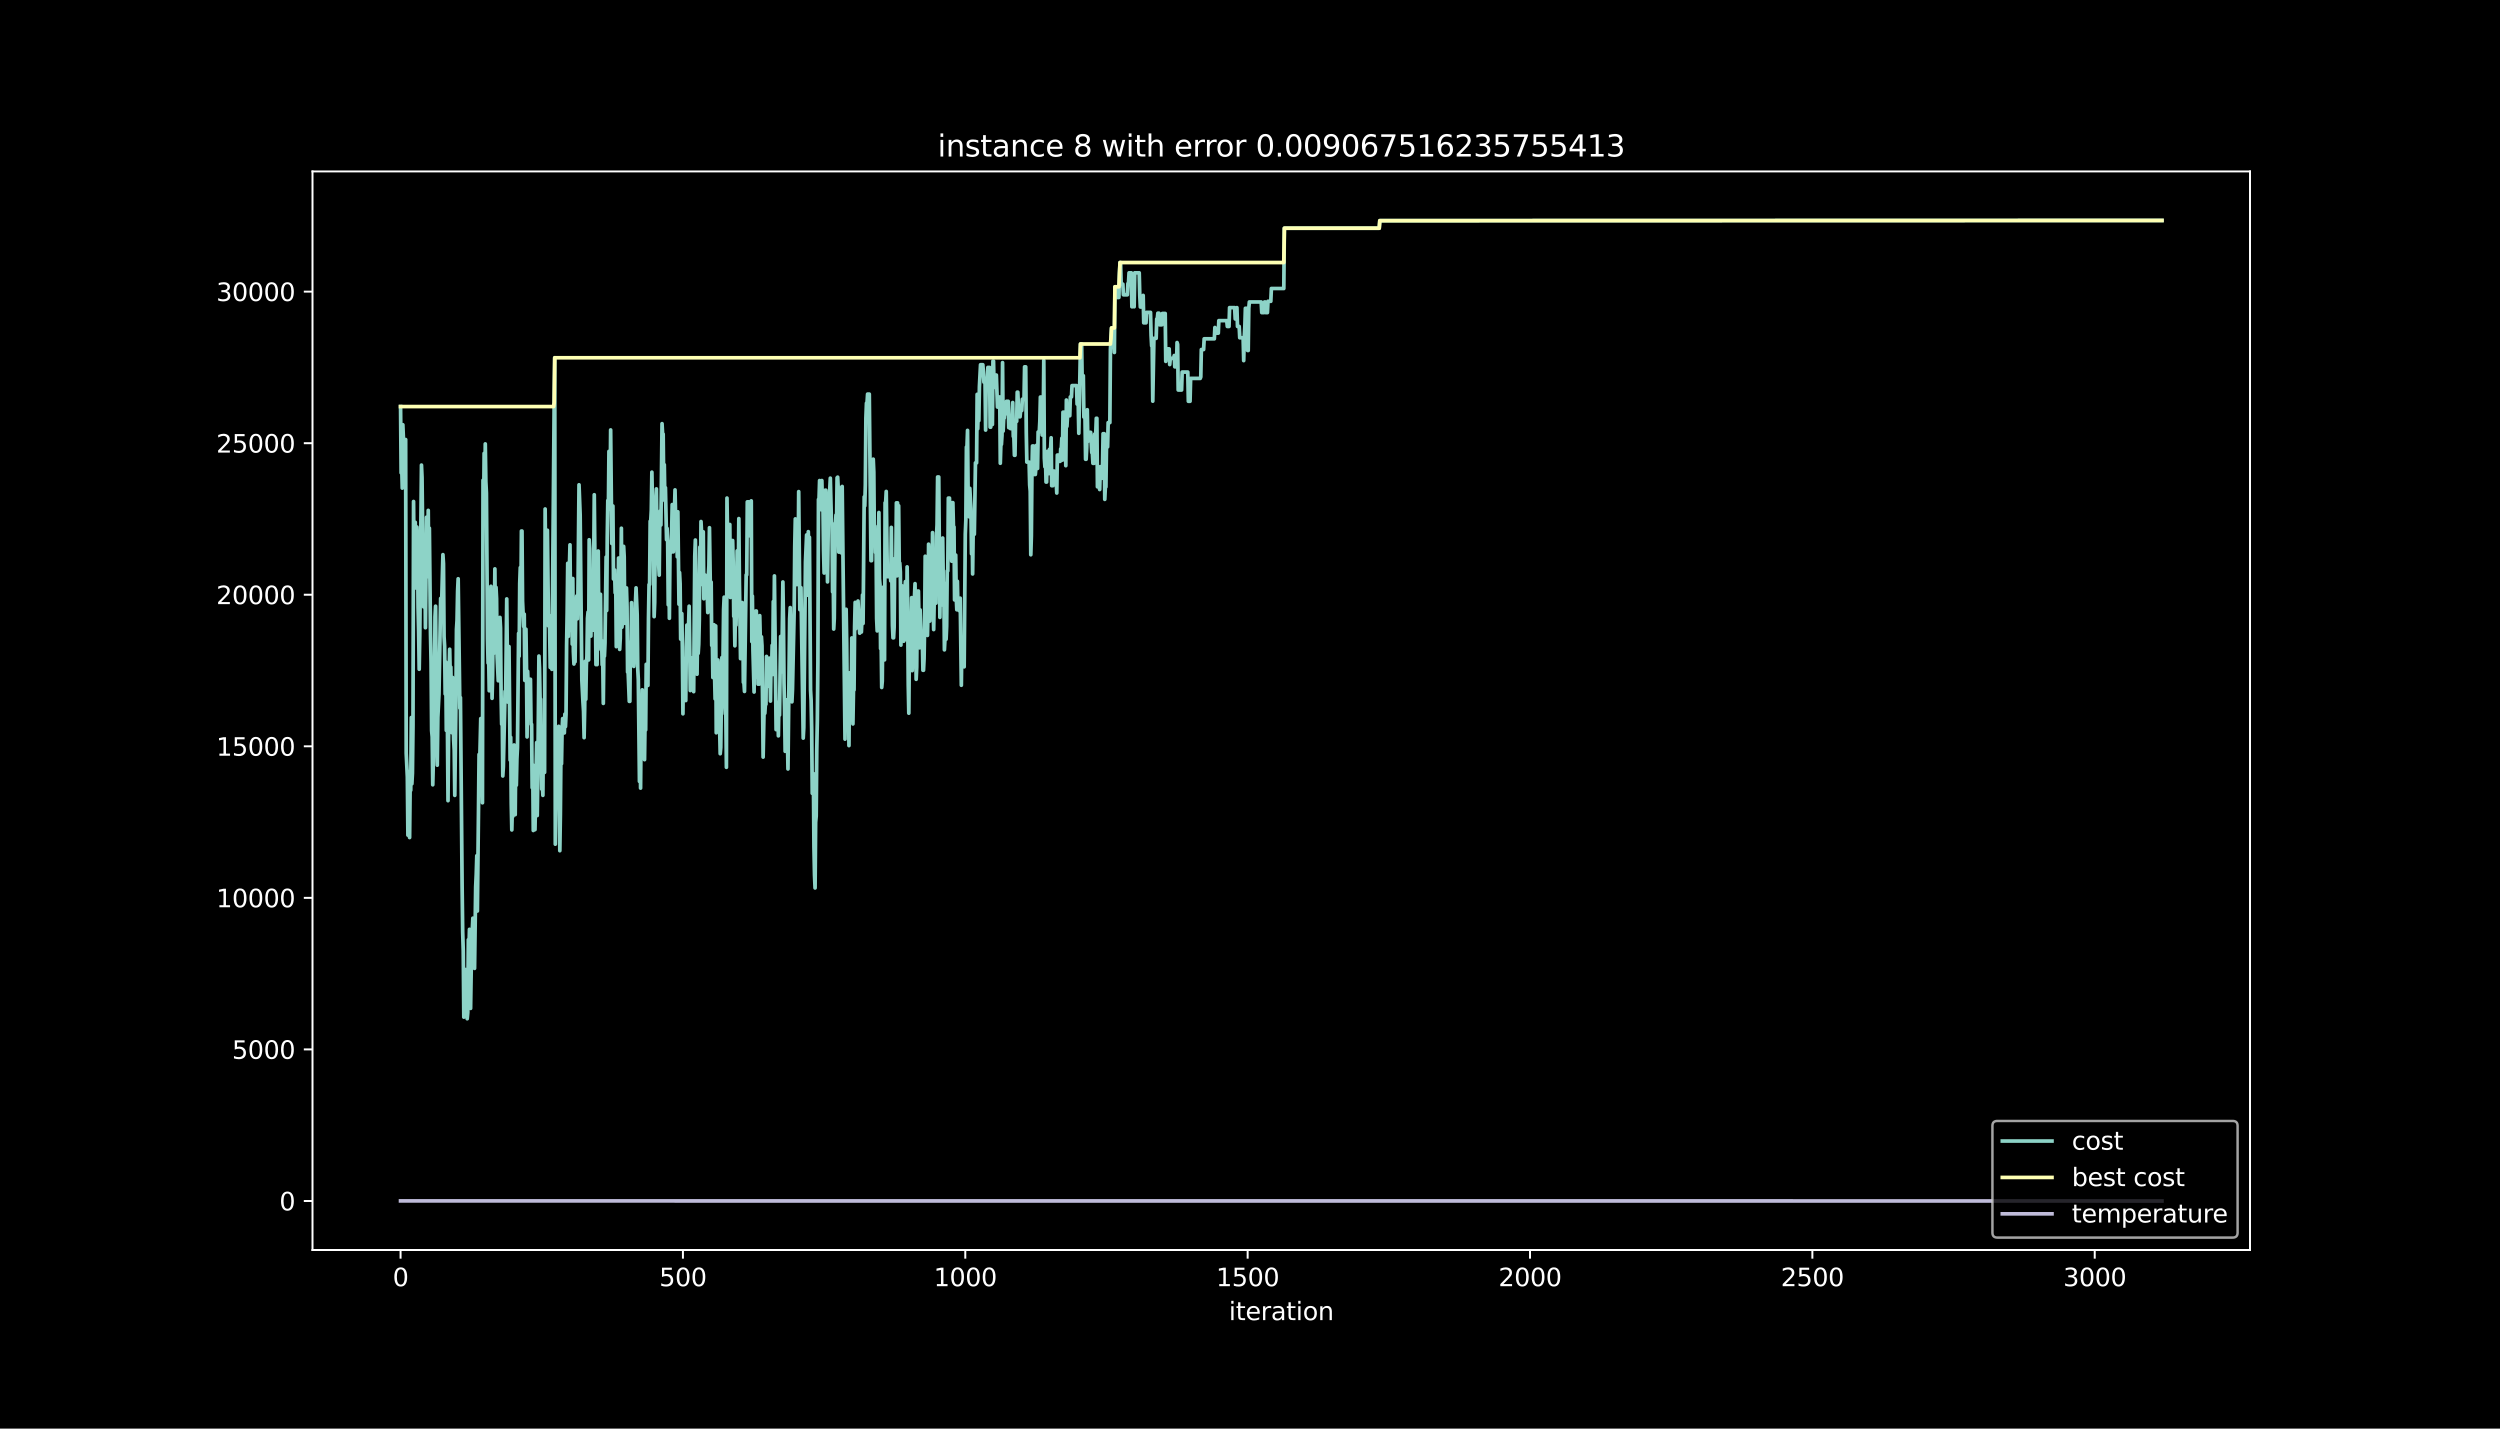 <?xml version="1.0" encoding="utf-8" standalone="no"?>
<!DOCTYPE svg PUBLIC "-//W3C//DTD SVG 1.1//EN"
  "http://www.w3.org/Graphics/SVG/1.1/DTD/svg11.dtd">
<svg height="576pt" version="1.1" viewBox="0 0 1008 576" width="1008pt" xmlns="http://www.w3.org/2000/svg" xmlns:xlink="http://www.w3.org/1999/xlink">
 <defs>
  <style type="text/css">*{stroke-linecap:butt;stroke-linejoin:round;}</style>
 </defs>
 <g id="figure_1">
  <g id="patch_1">
   <path d="M 0 576 
L 1008 576 
L 1008 0 
L 0 0 
z
"/>
  </g>
  <g id="axes_1">
   <g id="patch_2">
    <path d="M 126 504 
L 907.2 504 
L 907.2 69.12 
L 126 69.12 
z
"/>
   </g>
   <g id="matplotlib.axis_1">
    <g id="xtick_1">
     <g id="line2d_1">
      <defs>
       <path d="M 0 0 
L 0 3.5 
" id="m81c6c1332c" style="stroke:#ffffff;stroke-width:0.8;"/>
      </defs>
      <g>
       <use style="fill:#ffffff;stroke:#ffffff;stroke-width:0.8;" x="161.509" xlink:href="#m81c6c1332c" y="504"/>
      </g>
     </g>
     <g id="text_1">
      <!-- 0 -->
      <g style="fill:#ffffff;" transform="translate(158.328 518.598)scale(0.1 -0.1)">
       <defs>
        <path d="M 2034 4250 
Q 1547 4250 1301 3770 
Q 1056 3291 1056 2328 
Q 1056 1369 1301 889 
Q 1547 409 2034 409 
Q 2525 409 2770 889 
Q 3016 1369 3016 2328 
Q 3016 3291 2770 3770 
Q 2525 4250 2034 4250 
z
M 2034 4750 
Q 2819 4750 3233 4129 
Q 3647 3509 3647 2328 
Q 3647 1150 3233 529 
Q 2819 -91 2034 -91 
Q 1250 -91 836 529 
Q 422 1150 422 2328 
Q 422 3509 836 4129 
Q 1250 4750 2034 4750 
z
" id="DejaVuSans-30" transform="scale(0.016)"/>
       </defs>
       <use xlink:href="#DejaVuSans-30"/>
      </g>
     </g>
    </g>
    <g id="xtick_2">
     <g id="line2d_2">
      <g>
       <use style="fill:#ffffff;stroke:#ffffff;stroke-width:0.8;" x="275.357" xlink:href="#m81c6c1332c" y="504"/>
      </g>
     </g>
     <g id="text_2">
      <!-- 500 -->
      <g style="fill:#ffffff;" transform="translate(265.813 518.598)scale(0.1 -0.1)">
       <defs>
        <path d="M 691 4666 
L 3169 4666 
L 3169 4134 
L 1269 4134 
L 1269 2991 
Q 1406 3038 1543 3061 
Q 1681 3084 1819 3084 
Q 2600 3084 3056 2656 
Q 3513 2228 3513 1497 
Q 3513 744 3044 326 
Q 2575 -91 1722 -91 
Q 1428 -91 1123 -41 
Q 819 9 494 109 
L 494 744 
Q 775 591 1075 516 
Q 1375 441 1709 441 
Q 2250 441 2565 725 
Q 2881 1009 2881 1497 
Q 2881 1984 2565 2268 
Q 2250 2553 1709 2553 
Q 1456 2553 1204 2497 
Q 953 2441 691 2322 
L 691 4666 
z
" id="DejaVuSans-35" transform="scale(0.016)"/>
       </defs>
       <use xlink:href="#DejaVuSans-35"/>
       <use x="63.623" xlink:href="#DejaVuSans-30"/>
       <use x="127.246" xlink:href="#DejaVuSans-30"/>
      </g>
     </g>
    </g>
    <g id="xtick_3">
     <g id="line2d_3">
      <g>
       <use style="fill:#ffffff;stroke:#ffffff;stroke-width:0.8;" x="389.204" xlink:href="#m81c6c1332c" y="504"/>
      </g>
     </g>
     <g id="text_3">
      <!-- 1000 -->
      <g style="fill:#ffffff;" transform="translate(376.479 518.598)scale(0.1 -0.1)">
       <defs>
        <path d="M 794 531 
L 1825 531 
L 1825 4091 
L 703 3866 
L 703 4441 
L 1819 4666 
L 2450 4666 
L 2450 531 
L 3481 531 
L 3481 0 
L 794 0 
L 794 531 
z
" id="DejaVuSans-31" transform="scale(0.016)"/>
       </defs>
       <use xlink:href="#DejaVuSans-31"/>
       <use x="63.623" xlink:href="#DejaVuSans-30"/>
       <use x="127.246" xlink:href="#DejaVuSans-30"/>
       <use x="190.869" xlink:href="#DejaVuSans-30"/>
      </g>
     </g>
    </g>
    <g id="xtick_4">
     <g id="line2d_4">
      <g>
       <use style="fill:#ffffff;stroke:#ffffff;stroke-width:0.8;" x="503.052" xlink:href="#m81c6c1332c" y="504"/>
      </g>
     </g>
     <g id="text_4">
      <!-- 1500 -->
      <g style="fill:#ffffff;" transform="translate(490.327 518.598)scale(0.1 -0.1)">
       <use xlink:href="#DejaVuSans-31"/>
       <use x="63.623" xlink:href="#DejaVuSans-35"/>
       <use x="127.246" xlink:href="#DejaVuSans-30"/>
       <use x="190.869" xlink:href="#DejaVuSans-30"/>
      </g>
     </g>
    </g>
    <g id="xtick_5">
     <g id="line2d_5">
      <g>
       <use style="fill:#ffffff;stroke:#ffffff;stroke-width:0.8;" x="616.9" xlink:href="#m81c6c1332c" y="504"/>
      </g>
     </g>
     <g id="text_5">
      <!-- 2000 -->
      <g style="fill:#ffffff;" transform="translate(604.175 518.598)scale(0.1 -0.1)">
       <defs>
        <path d="M 1228 531 
L 3431 531 
L 3431 0 
L 469 0 
L 469 531 
Q 828 903 1448 1529 
Q 2069 2156 2228 2338 
Q 2531 2678 2651 2914 
Q 2772 3150 2772 3378 
Q 2772 3750 2511 3984 
Q 2250 4219 1831 4219 
Q 1534 4219 1204 4116 
Q 875 4013 500 3803 
L 500 4441 
Q 881 4594 1212 4672 
Q 1544 4750 1819 4750 
Q 2544 4750 2975 4387 
Q 3406 4025 3406 3419 
Q 3406 3131 3298 2873 
Q 3191 2616 2906 2266 
Q 2828 2175 2409 1742 
Q 1991 1309 1228 531 
z
" id="DejaVuSans-32" transform="scale(0.016)"/>
       </defs>
       <use xlink:href="#DejaVuSans-32"/>
       <use x="63.623" xlink:href="#DejaVuSans-30"/>
       <use x="127.246" xlink:href="#DejaVuSans-30"/>
       <use x="190.869" xlink:href="#DejaVuSans-30"/>
      </g>
     </g>
    </g>
    <g id="xtick_6">
     <g id="line2d_6">
      <g>
       <use style="fill:#ffffff;stroke:#ffffff;stroke-width:0.8;" x="730.747" xlink:href="#m81c6c1332c" y="504"/>
      </g>
     </g>
     <g id="text_6">
      <!-- 2500 -->
      <g style="fill:#ffffff;" transform="translate(718.022 518.598)scale(0.1 -0.1)">
       <use xlink:href="#DejaVuSans-32"/>
       <use x="63.623" xlink:href="#DejaVuSans-35"/>
       <use x="127.246" xlink:href="#DejaVuSans-30"/>
       <use x="190.869" xlink:href="#DejaVuSans-30"/>
      </g>
     </g>
    </g>
    <g id="xtick_7">
     <g id="line2d_7">
      <g>
       <use style="fill:#ffffff;stroke:#ffffff;stroke-width:0.8;" x="844.595" xlink:href="#m81c6c1332c" y="504"/>
      </g>
     </g>
     <g id="text_7">
      <!-- 3000 -->
      <g style="fill:#ffffff;" transform="translate(831.87 518.598)scale(0.1 -0.1)">
       <defs>
        <path d="M 2597 2516 
Q 3050 2419 3304 2112 
Q 3559 1806 3559 1356 
Q 3559 666 3084 287 
Q 2609 -91 1734 -91 
Q 1441 -91 1130 -33 
Q 819 25 488 141 
L 488 750 
Q 750 597 1062 519 
Q 1375 441 1716 441 
Q 2309 441 2620 675 
Q 2931 909 2931 1356 
Q 2931 1769 2642 2001 
Q 2353 2234 1838 2234 
L 1294 2234 
L 1294 2753 
L 1863 2753 
Q 2328 2753 2575 2939 
Q 2822 3125 2822 3475 
Q 2822 3834 2567 4026 
Q 2313 4219 1838 4219 
Q 1578 4219 1281 4162 
Q 984 4106 628 3988 
L 628 4550 
Q 988 4650 1302 4700 
Q 1616 4750 1894 4750 
Q 2613 4750 3031 4423 
Q 3450 4097 3450 3541 
Q 3450 3153 3228 2886 
Q 3006 2619 2597 2516 
z
" id="DejaVuSans-33" transform="scale(0.016)"/>
       </defs>
       <use xlink:href="#DejaVuSans-33"/>
       <use x="63.623" xlink:href="#DejaVuSans-30"/>
       <use x="127.246" xlink:href="#DejaVuSans-30"/>
       <use x="190.869" xlink:href="#DejaVuSans-30"/>
      </g>
     </g>
    </g>
    <g id="text_8">
     <!-- iteration -->
     <g style="fill:#ffffff;" transform="translate(495.477 532.277)scale(0.1 -0.1)">
      <defs>
       <path d="M 603 3500 
L 1178 3500 
L 1178 0 
L 603 0 
L 603 3500 
z
M 603 4863 
L 1178 4863 
L 1178 4134 
L 603 4134 
L 603 4863 
z
" id="DejaVuSans-69" transform="scale(0.016)"/>
       <path d="M 1172 4494 
L 1172 3500 
L 2356 3500 
L 2356 3053 
L 1172 3053 
L 1172 1153 
Q 1172 725 1289 603 
Q 1406 481 1766 481 
L 2356 481 
L 2356 0 
L 1766 0 
Q 1100 0 847 248 
Q 594 497 594 1153 
L 594 3053 
L 172 3053 
L 172 3500 
L 594 3500 
L 594 4494 
L 1172 4494 
z
" id="DejaVuSans-74" transform="scale(0.016)"/>
       <path d="M 3597 1894 
L 3597 1613 
L 953 1613 
Q 991 1019 1311 708 
Q 1631 397 2203 397 
Q 2534 397 2845 478 
Q 3156 559 3463 722 
L 3463 178 
Q 3153 47 2828 -22 
Q 2503 -91 2169 -91 
Q 1331 -91 842 396 
Q 353 884 353 1716 
Q 353 2575 817 3079 
Q 1281 3584 2069 3584 
Q 2775 3584 3186 3129 
Q 3597 2675 3597 1894 
z
M 3022 2063 
Q 3016 2534 2758 2815 
Q 2500 3097 2075 3097 
Q 1594 3097 1305 2825 
Q 1016 2553 972 2059 
L 3022 2063 
z
" id="DejaVuSans-65" transform="scale(0.016)"/>
       <path d="M 2631 2963 
Q 2534 3019 2420 3045 
Q 2306 3072 2169 3072 
Q 1681 3072 1420 2755 
Q 1159 2438 1159 1844 
L 1159 0 
L 581 0 
L 581 3500 
L 1159 3500 
L 1159 2956 
Q 1341 3275 1631 3429 
Q 1922 3584 2338 3584 
Q 2397 3584 2469 3576 
Q 2541 3569 2628 3553 
L 2631 2963 
z
" id="DejaVuSans-72" transform="scale(0.016)"/>
       <path d="M 2194 1759 
Q 1497 1759 1228 1600 
Q 959 1441 959 1056 
Q 959 750 1161 570 
Q 1363 391 1709 391 
Q 2188 391 2477 730 
Q 2766 1069 2766 1631 
L 2766 1759 
L 2194 1759 
z
M 3341 1997 
L 3341 0 
L 2766 0 
L 2766 531 
Q 2569 213 2275 61 
Q 1981 -91 1556 -91 
Q 1019 -91 701 211 
Q 384 513 384 1019 
Q 384 1609 779 1909 
Q 1175 2209 1959 2209 
L 2766 2209 
L 2766 2266 
Q 2766 2663 2505 2880 
Q 2244 3097 1772 3097 
Q 1472 3097 1187 3025 
Q 903 2953 641 2809 
L 641 3341 
Q 956 3463 1253 3523 
Q 1550 3584 1831 3584 
Q 2591 3584 2966 3190 
Q 3341 2797 3341 1997 
z
" id="DejaVuSans-61" transform="scale(0.016)"/>
       <path d="M 1959 3097 
Q 1497 3097 1228 2736 
Q 959 2375 959 1747 
Q 959 1119 1226 758 
Q 1494 397 1959 397 
Q 2419 397 2687 759 
Q 2956 1122 2956 1747 
Q 2956 2369 2687 2733 
Q 2419 3097 1959 3097 
z
M 1959 3584 
Q 2709 3584 3137 3096 
Q 3566 2609 3566 1747 
Q 3566 888 3137 398 
Q 2709 -91 1959 -91 
Q 1206 -91 779 398 
Q 353 888 353 1747 
Q 353 2609 779 3096 
Q 1206 3584 1959 3584 
z
" id="DejaVuSans-6f" transform="scale(0.016)"/>
       <path d="M 3513 2113 
L 3513 0 
L 2938 0 
L 2938 2094 
Q 2938 2591 2744 2837 
Q 2550 3084 2163 3084 
Q 1697 3084 1428 2787 
Q 1159 2491 1159 1978 
L 1159 0 
L 581 0 
L 581 3500 
L 1159 3500 
L 1159 2956 
Q 1366 3272 1645 3428 
Q 1925 3584 2291 3584 
Q 2894 3584 3203 3211 
Q 3513 2838 3513 2113 
z
" id="DejaVuSans-6e" transform="scale(0.016)"/>
      </defs>
      <use xlink:href="#DejaVuSans-69"/>
      <use x="27.783" xlink:href="#DejaVuSans-74"/>
      <use x="66.992" xlink:href="#DejaVuSans-65"/>
      <use x="128.516" xlink:href="#DejaVuSans-72"/>
      <use x="169.629" xlink:href="#DejaVuSans-61"/>
      <use x="230.908" xlink:href="#DejaVuSans-74"/>
      <use x="270.117" xlink:href="#DejaVuSans-69"/>
      <use x="297.9" xlink:href="#DejaVuSans-6f"/>
      <use x="359.082" xlink:href="#DejaVuSans-6e"/>
     </g>
    </g>
   </g>
   <g id="matplotlib.axis_2">
    <g id="ytick_1">
     <g id="line2d_8">
      <defs>
       <path d="M 0 0 
L -3.5 0 
" id="m752ec98b65" style="stroke:#ffffff;stroke-width:0.8;"/>
      </defs>
      <g>
       <use style="fill:#ffffff;stroke:#ffffff;stroke-width:0.8;" x="126" xlink:href="#m752ec98b65" y="484.233"/>
      </g>
     </g>
     <g id="text_9">
      <!-- 0 -->
      <g style="fill:#ffffff;" transform="translate(112.638 488.032)scale(0.1 -0.1)">
       <use xlink:href="#DejaVuSans-30"/>
      </g>
     </g>
    </g>
    <g id="ytick_2">
     <g id="line2d_9">
      <g>
       <use style="fill:#ffffff;stroke:#ffffff;stroke-width:0.8;" x="126" xlink:href="#m752ec98b65" y="423.125"/>
      </g>
     </g>
     <g id="text_10">
      <!-- 5000 -->
      <g style="fill:#ffffff;" transform="translate(93.55 426.924)scale(0.1 -0.1)">
       <use xlink:href="#DejaVuSans-35"/>
       <use x="63.623" xlink:href="#DejaVuSans-30"/>
       <use x="127.246" xlink:href="#DejaVuSans-30"/>
       <use x="190.869" xlink:href="#DejaVuSans-30"/>
      </g>
     </g>
    </g>
    <g id="ytick_3">
     <g id="line2d_10">
      <g>
       <use style="fill:#ffffff;stroke:#ffffff;stroke-width:0.8;" x="126" xlink:href="#m752ec98b65" y="362.016"/>
      </g>
     </g>
     <g id="text_11">
      <!-- 10000 -->
      <g style="fill:#ffffff;" transform="translate(87.188 365.816)scale(0.1 -0.1)">
       <use xlink:href="#DejaVuSans-31"/>
       <use x="63.623" xlink:href="#DejaVuSans-30"/>
       <use x="127.246" xlink:href="#DejaVuSans-30"/>
       <use x="190.869" xlink:href="#DejaVuSans-30"/>
       <use x="254.492" xlink:href="#DejaVuSans-30"/>
      </g>
     </g>
    </g>
    <g id="ytick_4">
     <g id="line2d_11">
      <g>
       <use style="fill:#ffffff;stroke:#ffffff;stroke-width:0.8;" x="126" xlink:href="#m752ec98b65" y="300.908"/>
      </g>
     </g>
     <g id="text_12">
      <!-- 15000 -->
      <g style="fill:#ffffff;" transform="translate(87.188 304.707)scale(0.1 -0.1)">
       <use xlink:href="#DejaVuSans-31"/>
       <use x="63.623" xlink:href="#DejaVuSans-35"/>
       <use x="127.246" xlink:href="#DejaVuSans-30"/>
       <use x="190.869" xlink:href="#DejaVuSans-30"/>
       <use x="254.492" xlink:href="#DejaVuSans-30"/>
      </g>
     </g>
    </g>
    <g id="ytick_5">
     <g id="line2d_12">
      <g>
       <use style="fill:#ffffff;stroke:#ffffff;stroke-width:0.8;" x="126" xlink:href="#m752ec98b65" y="239.8"/>
      </g>
     </g>
     <g id="text_13">
      <!-- 20000 -->
      <g style="fill:#ffffff;" transform="translate(87.188 243.599)scale(0.1 -0.1)">
       <use xlink:href="#DejaVuSans-32"/>
       <use x="63.623" xlink:href="#DejaVuSans-30"/>
       <use x="127.246" xlink:href="#DejaVuSans-30"/>
       <use x="190.869" xlink:href="#DejaVuSans-30"/>
       <use x="254.492" xlink:href="#DejaVuSans-30"/>
      </g>
     </g>
    </g>
    <g id="ytick_6">
     <g id="line2d_13">
      <g>
       <use style="fill:#ffffff;stroke:#ffffff;stroke-width:0.8;" x="126" xlink:href="#m752ec98b65" y="178.692"/>
      </g>
     </g>
     <g id="text_14">
      <!-- 25000 -->
      <g style="fill:#ffffff;" transform="translate(87.188 182.491)scale(0.1 -0.1)">
       <use xlink:href="#DejaVuSans-32"/>
       <use x="63.623" xlink:href="#DejaVuSans-35"/>
       <use x="127.246" xlink:href="#DejaVuSans-30"/>
       <use x="190.869" xlink:href="#DejaVuSans-30"/>
       <use x="254.492" xlink:href="#DejaVuSans-30"/>
      </g>
     </g>
    </g>
    <g id="ytick_7">
     <g id="line2d_14">
      <g>
       <use style="fill:#ffffff;stroke:#ffffff;stroke-width:0.8;" x="126" xlink:href="#m752ec98b65" y="117.584"/>
      </g>
     </g>
     <g id="text_15">
      <!-- 30000 -->
      <g style="fill:#ffffff;" transform="translate(87.188 121.383)scale(0.1 -0.1)">
       <use xlink:href="#DejaVuSans-33"/>
       <use x="63.623" xlink:href="#DejaVuSans-30"/>
       <use x="127.246" xlink:href="#DejaVuSans-30"/>
       <use x="190.869" xlink:href="#DejaVuSans-30"/>
       <use x="254.492" xlink:href="#DejaVuSans-30"/>
      </g>
     </g>
    </g>
   </g>
   <g id="line2d_15">
    <path clip-path="url(#pad8fa1232b)" d="M 161.509 163.928 
L 161.737 190.657 
L 161.964 187.015 
L 162.192 196.804 
L 162.42 171.261 
L 162.875 181.894 
L 163.103 177.225 
L 163.331 194.238 
L 163.558 177.225 
L 163.786 303.695 
L 164.241 313.313 
L 164.469 336.73 
L 164.697 311.101 
L 164.925 332.66 
L 165.152 337.695 
L 165.38 316.136 
L 165.608 318.654 
L 165.835 289.31 
L 166.063 316.039 
L 166.291 311.749 
L 166.518 292.439 
L 166.746 202.206 
L 166.974 228.935 
L 167.429 210.59 
L 167.657 237.062 
L 167.885 231.807 
L 168.112 212.497 
L 168.34 217.752 
L 168.568 244.75 
L 168.795 254.539 
L 169.023 269.841 
L 169.251 256.165 
L 169.934 187.528 
L 170.162 192.563 
L 170.617 232.944 
L 170.845 244.713 
L 171.072 230.01 
L 171.3 226.368 
L 171.528 253.097 
L 171.983 208.537 
L 172.211 227.847 
L 172.438 232.516 
L 172.666 205.787 
L 172.894 232.259 
L 173.122 212.949 
L 173.577 255.505 
L 173.805 266.981 
L 174.032 294.602 
L 174.26 297.119 
L 174.488 316.43 
L 174.715 307.215 
L 174.943 280.217 
L 175.171 275.182 
L 175.399 248.71 
L 175.626 244.42 
L 176.082 297.889 
L 176.309 308.522 
L 176.537 289.212 
L 176.992 279.826 
L 177.675 241.279 
L 177.903 245.569 
L 178.131 241.01 
L 178.586 223.631 
L 178.814 227.273 
L 179.042 256.703 
L 179.269 260.589 
L 179.497 279.814 
L 179.725 266.895 
L 179.952 294.516 
L 180.18 279.814 
L 180.408 293.49 
L 180.636 322.834 
L 181.091 271.796 
L 181.319 261.775 
L 181.546 273.251 
L 181.774 268.961 
L 182.229 295.433 
L 182.457 273.141 
L 182.912 298.232 
L 183.14 302.521 
L 183.368 320.695 
L 183.823 283.211 
L 184.051 253.782 
L 184.279 250.14 
L 184.506 238.37 
L 184.734 233.359 
L 185.417 285.546 
L 185.645 281.256 
L 186.328 357.617 
L 186.556 375.79 
L 186.783 383.38 
L 187.011 410.109 
L 187.239 391.935 
L 187.466 395.577 
L 187.694 390.908 
L 187.922 409.082 
L 188.149 405.428 
L 188.377 410.756 
L 188.605 408.239 
L 188.833 378.894 
L 189.06 383.93 
L 189.288 374.715 
L 189.516 377.232 
L 189.743 406.576 
L 190.199 377.77 
L 190.426 375.252 
L 190.654 370.217 
L 191.109 379.811 
L 191.337 390.444 
L 191.793 357.653 
L 192.02 352.618 
L 192.248 345.028 
L 192.476 367.321 
L 192.931 326.476 
L 193.159 304.184 
L 193.386 308.852 
L 193.842 289.725 
L 194.07 290.801 
L 194.525 323.677 
L 194.753 193.627 
L 194.98 208.329 
L 195.208 182.786 
L 195.436 208.329 
L 195.663 178.985 
L 195.891 194.238 
L 196.119 198.796 
L 196.574 257.57 
L 196.802 267.36 
L 197.03 264.842 
L 197.257 278.518 
L 197.485 273.959 
L 197.713 248.331 
L 197.94 236.39 
L 198.396 281.561 
L 198.623 272.346 
L 198.851 245.349 
L 199.079 263.437 
L 199.307 251.667 
L 199.534 229.375 
L 199.762 255.004 
L 199.99 236.83 
L 200.217 241.389 
L 200.445 264.805 
L 200.9 274.485 
L 201.128 270.831 
L 201.356 274.485 
L 201.583 248.942 
L 201.811 253.232 
L 202.039 280.229 
L 202.267 291.999 
L 202.494 287.33 
L 202.722 312.873 
L 202.95 309.219 
L 203.633 278.763 
L 203.86 282.417 
L 204.316 241.487 
L 204.771 283.077 
L 204.999 278.787 
L 205.227 260.699 
L 205.682 306.481 
L 205.91 297.266 
L 206.137 323.995 
L 206.365 334.628 
L 206.593 324.838 
L 206.82 329.128 
L 207.048 305.711 
L 207.276 300.383 
L 207.504 323.799 
L 207.731 328.468 
L 207.959 302.925 
L 208.187 316.601 
L 208.414 305.968 
L 208.642 301.409 
L 209.097 255.37 
L 209.325 264.586 
L 209.553 235.241 
L 209.781 228.837 
L 210.008 243.54 
L 210.236 214.11 
L 210.464 214.11 
L 210.691 242.367 
L 211.147 252.633 
L 211.374 247.622 
L 211.602 274.351 
L 211.83 257.338 
L 212.057 253.684 
L 212.285 269.511 
L 212.513 297.132 
L 212.741 270.66 
L 213.196 283.578 
L 213.651 273.874 
L 213.879 273.874 
L 214.107 292.048 
L 214.334 292.048 
L 214.562 317.591 
L 214.79 308.376 
L 215.018 334.848 
L 215.473 325.303 
L 215.701 334.518 
L 216.384 299.405 
L 216.611 328.835 
L 216.839 313.264 
L 217.294 264.524 
L 217.522 269.437 
L 217.75 281.464 
L 217.978 281.867 
L 218.433 318.19 
L 218.661 315.672 
L 218.888 320.683 
L 219.116 294.211 
L 219.344 296.728 
L 219.571 311.431 
L 219.799 205.225 
L 220.027 232.846 
L 220.254 235.364 
L 220.71 213.805 
L 221.165 252.376 
L 221.393 248.086 
L 221.621 253.818 
L 221.848 269.12 
L 222.076 253.818 
L 222.304 258.108 
L 222.531 269.877 
L 223.442 162.339 
L 223.67 144.251 
L 223.898 340.372 
L 224.125 321.062 
L 224.353 325.73 
L 224.581 305.956 
L 224.808 300.395 
L 225.036 311.028 
L 225.264 292.854 
L 225.719 343 
L 225.947 328.297 
L 226.175 302.668 
L 226.402 307.948 
L 226.63 294.272 
L 226.858 289.738 
L 227.085 295.066 
L 227.313 290.508 
L 227.541 295.518 
L 227.768 287.929 
L 227.996 292.964 
L 228.224 287.929 
L 228.452 260.308 
L 228.679 247.255 
L 228.907 227.126 
L 229.135 256.605 
L 229.362 237.295 
L 229.818 219.671 
L 230.045 246.669 
L 230.273 254.258 
L 230.501 233.261 
L 230.728 259.734 
L 230.956 233.261 
L 231.184 262.691 
L 231.412 267.726 
L 231.639 263.168 
L 231.867 266.822 
L 232.095 248.648 
L 232.55 240.289 
L 232.778 249.504 
L 233.005 241.914 
L 233.461 195.472 
L 233.916 207.62 
L 234.599 274.167 
L 235.055 283.15 
L 235.282 286.792 
L 235.51 297.425 
L 235.738 285.949 
L 235.965 266.639 
L 236.193 281.94 
L 236.421 268.264 
L 236.649 264.61 
L 236.876 249.308 
L 237.104 246.791 
L 237.332 266.101 
L 237.559 217.63 
L 237.787 221.272 
L 238.015 248.893 
L 238.242 256.483 
L 238.47 241.78 
L 238.698 252.413 
L 238.926 248.771 
L 239.153 254.099 
L 239.609 199.481 
L 240.292 267.971 
L 240.519 240.35 
L 240.747 267.971 
L 240.975 249.797 
L 241.202 222.176 
L 241.43 249.174 
L 241.658 254.906 
L 241.886 254.906 
L 242.113 239.604 
L 242.341 261.897 
L 242.569 258.242 
L 242.796 268.032 
L 243.024 265.514 
L 243.252 283.602 
L 243.479 262.043 
L 243.707 264.561 
L 243.935 259.232 
L 244.39 224.596 
L 244.618 246.155 
L 244.846 216.726 
L 245.073 201.766 
L 245.301 205.408 
L 245.529 181.992 
L 245.756 185.646 
L 245.984 200.349 
L 246.212 173.351 
L 246.667 219.145 
L 246.895 207.669 
L 247.123 204.015 
L 247.35 233.445 
L 247.578 229.803 
L 247.806 229.803 
L 248.033 239.018 
L 248.261 234.007 
L 248.489 260.736 
L 248.716 258.218 
L 248.944 249.003 
L 249.172 253.562 
L 249.399 225 
L 249.855 261.836 
L 250.083 257.399 
L 250.538 212.986 
L 250.766 252.902 
L 250.993 250.384 
L 251.221 220.294 
L 251.449 220.294 
L 251.676 224.584 
L 251.904 251.313 
L 252.587 237.05 
L 252.815 244.738 
L 253.043 270.99 
L 253.27 270.99 
L 253.726 282.784 
L 253.953 282.784 
L 254.181 258.817 
L 254.409 264.549 
L 254.636 242.99 
L 254.864 253.623 
L 255.092 249.333 
L 255.32 254.002 
L 255.547 268.704 
L 255.775 265.05 
L 256.003 257.46 
L 256.23 242.758 
L 256.458 237.026 
L 256.913 248.013 
L 257.141 269.572 
L 257.369 274.131 
L 257.824 315.061 
L 258.052 288.332 
L 258.28 317.762 
L 258.507 292.133 
L 258.735 289.615 
L 258.963 278.139 
L 259.19 303.768 
L 259.418 281.476 
L 259.646 288.21 
L 259.873 306.298 
L 260.101 289.285 
L 260.329 294.321 
L 260.557 267.849 
L 260.784 275.438 
L 261.012 272.701 
L 261.24 276.355 
L 261.467 249.357 
L 261.695 235.681 
L 261.923 235.681 
L 262.15 210.138 
L 262.378 210.138 
L 262.606 205.677 
L 262.834 190.376 
L 263.289 214.868 
L 263.517 226.344 
L 263.744 248.636 
L 263.972 242.904 
L 264.2 213.56 
L 264.427 201.791 
L 264.655 197.122 
L 264.883 216.432 
L 265.11 221.688 
L 265.338 210.211 
L 265.566 227.224 
L 265.794 231.893 
L 266.021 209.6 
L 266.249 205.958 
L 266.477 211.69 
L 266.932 170.821 
L 267.16 175.025 
L 267.387 175.013 
L 267.615 196.572 
L 267.843 187.357 
L 268.071 201.889 
L 268.298 196.633 
L 268.754 217.618 
L 268.981 213.059 
L 269.209 218.314 
L 269.437 243.858 
L 269.664 222.299 
L 269.892 249.296 
L 270.12 223.753 
L 270.347 218.424 
L 270.575 222.714 
L 270.803 215.125 
L 271.031 203.441 
L 271.486 222.506 
L 272.169 197.525 
L 272.397 208.158 
L 272.852 215.32 
L 273.08 224.535 
L 273.308 206.362 
L 273.763 243.625 
L 273.991 230.842 
L 274.218 235.4 
L 274.446 257.692 
L 274.901 247.402 
L 275.129 261.078 
L 275.357 287.807 
L 275.584 265.453 
L 275.812 281.024 
L 276.04 281.024 
L 276.268 276.734 
L 276.495 282.466 
L 276.723 260.907 
L 276.951 252.034 
L 277.178 256.568 
L 277.406 256.568 
L 277.634 252.009 
L 277.861 244.42 
L 278.317 278.433 
L 278.545 273.422 
L 278.772 273.177 
L 279 274.558 
L 279.228 265.184 
L 279.455 265.197 
L 279.683 278.873 
L 280.138 224.254 
L 280.366 217.74 
L 280.821 244.212 
L 281.049 271.833 
L 281.277 253.659 
L 281.505 263.449 
L 281.732 259.795 
L 281.96 250.005 
L 282.188 220.575 
L 282.415 235.828 
L 282.643 210.285 
L 282.871 214.843 
L 283.098 229.045 
L 283.326 214.843 
L 283.554 214.428 
L 283.781 241.426 
L 284.237 231.832 
L 284.692 239.128 
L 284.92 234.838 
L 285.148 239.397 
L 285.375 246.986 
L 285.603 232.284 
L 285.831 228.079 
L 286.058 212.778 
L 286.514 244.493 
L 286.742 234.704 
L 286.969 260.247 
L 287.197 254.992 
L 287.425 273.165 
L 287.652 265.575 
L 287.88 251.899 
L 288.108 271.76 
L 288.335 281.794 
L 288.563 252.364 
L 288.791 295.457 
L 289.018 266.113 
L 289.246 269.755 
L 289.474 266.113 
L 289.702 268.631 
L 289.929 287.941 
L 290.157 293.27 
L 290.385 303.902 
L 290.612 301.385 
L 291.068 265.123 
L 291.295 269.792 
L 291.523 265.123 
L 291.751 245.813 
L 291.979 240.778 
L 292.206 283.26 
L 292.434 287.819 
L 292.662 287.819 
L 292.889 309.378 
L 293.117 200.825 
L 293.345 216.127 
L 293.572 220.685 
L 293.8 218.168 
L 294.028 220.685 
L 294.255 211.47 
L 294.483 240.9 
L 294.711 237.246 
L 294.939 217.936 
L 295.166 231.612 
L 295.394 217.936 
L 295.622 226.674 
L 295.849 248.502 
L 296.077 245.691 
L 296.305 260.393 
L 296.532 246.717 
L 296.76 252.046 
L 296.988 241.413 
L 297.216 222.103 
L 297.671 234.728 
L 297.899 209.099 
L 298.126 234.875 
L 298.582 265.563 
L 298.809 260.235 
L 299.037 242.953 
L 299.265 242.953 
L 299.492 247.512 
L 299.72 275.133 
L 299.948 275.133 
L 300.176 278.787 
L 300.859 231.783 
L 301.086 231.783 
L 301.314 202.353 
L 301.997 202.353 
L 302.225 216.029 
L 302.453 216.029 
L 302.68 206.239 
L 302.908 201.95 
L 303.136 258.707 
L 303.363 240.326 
L 303.591 262.215 
L 304.046 279.019 
L 304.274 249.675 
L 304.502 273.092 
L 304.729 246.363 
L 304.957 246.363 
L 305.185 268.68 
L 305.413 249.37 
L 305.64 275.842 
L 305.868 262.166 
L 306.096 275.842 
L 306.323 248.221 
L 306.551 257.888 
L 306.779 260.406 
L 307.006 256.764 
L 307.234 260.406 
L 307.69 305.259 
L 308.145 282.368 
L 308.373 287.623 
L 308.6 283.981 
L 308.828 283.981 
L 309.056 264.671 
L 309.283 266.822 
L 309.739 276.709 
L 310.194 265.392 
L 310.422 265.392 
L 310.65 282.674 
L 310.877 267.372 
L 311.105 271.014 
L 311.333 260.198 
L 311.56 271.967 
L 311.788 242.538 
L 312.016 257.839 
L 312.243 232.21 
L 312.927 294.186 
L 313.154 284.971 
L 313.382 290.226 
L 313.61 285.216 
L 313.837 296.692 
L 314.065 283.016 
L 314.293 288.344 
L 314.748 256.629 
L 314.976 260.283 
L 315.203 270.916 
L 315.659 234.655 
L 315.887 249.907 
L 316.114 275.451 
L 316.342 285.24 
L 316.57 302.925 
L 317.025 282.172 
L 317.253 282.172 
L 317.708 310.05 
L 318.391 249.541 
L 318.619 244.982 
L 319.074 271.21 
L 319.302 282.979 
L 319.53 277.944 
L 320.213 246.045 
L 320.44 220.502 
L 320.668 209.221 
L 320.896 233.176 
L 321.124 235.694 
L 321.351 235.694 
L 321.579 223.924 
L 321.807 227.566 
L 322.034 198.222 
L 322.49 245.825 
L 322.945 236.928 
L 323.856 297.608 
L 324.084 293.319 
L 324.767 226.588 
L 325.222 215.687 
L 325.45 234.985 
L 325.677 239.996 
L 325.905 214.367 
L 326.133 225.843 
L 326.361 216.628 
L 326.816 278.188 
L 327.044 282.478 
L 327.271 294.247 
L 327.499 319.876 
L 327.954 311.944 
L 328.182 341.288 
L 328.41 352.765 
L 328.637 358.02 
L 328.865 331.548 
L 329.093 329.03 
L 329.321 302.301 
L 329.548 290.532 
L 329.776 267.115 
L 330.004 201.363 
L 330.231 201.363 
L 330.459 193.773 
L 330.687 204.113 
L 330.914 194.898 
L 331.142 205.531 
L 331.37 193.761 
L 331.598 203.734 
L 331.825 203.734 
L 332.053 221.822 
L 332.281 231.037 
L 332.736 197.648 
L 332.964 197.648 
L 333.191 202.903 
L 333.647 234.618 
L 334.102 201.742 
L 334.33 201.742 
L 334.785 192.796 
L 335.241 211.018 
L 335.468 211.018 
L 335.696 238.639 
L 335.924 228.006 
L 336.151 253.635 
L 336.379 249.345 
L 336.607 223.802 
L 336.835 212.326 
L 337.062 207.657 
L 337.29 211.947 
L 337.518 192.637 
L 337.745 192.392 
L 337.973 197.061 
L 338.201 222.604 
L 338.656 212.24 
L 338.884 212.24 
L 339.111 222.873 
L 339.339 196.401 
L 339.567 196.144 
L 340.705 298.024 
L 341.161 245.666 
L 341.388 259.342 
L 341.616 284.971 
L 341.844 281.317 
L 342.072 281.317 
L 342.299 300.627 
L 342.527 271.283 
L 342.982 290.288 
L 343.21 286.646 
L 343.438 257.216 
L 343.665 262.544 
L 343.893 291.889 
L 344.121 278.213 
L 344.348 278.213 
L 344.576 252.669 
L 344.804 242.88 
L 345.032 253.513 
L 345.259 248.477 
L 345.715 248.477 
L 345.942 242.33 
L 346.398 251.019 
L 346.625 255.309 
L 346.853 250.274 
L 347.081 254.833 
L 347.309 254.833 
L 347.536 249.577 
L 347.764 239.886 
L 347.992 251.362 
L 348.447 200.324 
L 348.675 203.966 
L 348.902 195.582 
L 349.13 168.585 
L 349.358 162.547 
L 349.585 162.547 
L 349.813 158.905 
L 350.496 158.905 
L 351.179 226.063 
L 351.407 226.063 
L 351.635 200.434 
L 351.862 195.765 
L 352.09 185.133 
L 352.318 190.388 
L 352.545 217.386 
L 352.773 212.13 
L 353.001 222.763 
L 353.229 219.109 
L 353.456 249.37 
L 353.684 254.38 
L 353.912 249.125 
L 354.367 206.643 
L 354.595 233.371 
L 354.822 235.889 
L 355.05 261.518 
L 355.278 257.876 
L 355.506 277.186 
L 355.733 274.668 
L 355.961 248.196 
L 356.189 236.72 
L 356.416 236.72 
L 356.644 266.064 
L 356.872 202.707 
L 357.099 202.707 
L 357.327 198.149 
L 357.782 232.504 
L 358.466 232.504 
L 358.693 229.167 
L 358.921 229.167 
L 359.149 234.203 
L 359.376 212.644 
L 359.832 252.156 
L 360.059 257.167 
L 360.287 257.167 
L 360.515 252.877 
L 360.743 225.256 
L 360.97 225.256 
L 361.198 228.299 
L 361.426 202.756 
L 361.653 232.186 
L 361.881 202.756 
L 362.109 220.93 
L 362.336 203.917 
L 362.564 227.028 
L 362.792 227.028 
L 363.019 230.683 
L 363.247 260.112 
L 363.475 236.207 
L 363.703 236.207 
L 364.158 244.86 
L 364.386 258.536 
L 364.613 240.448 
L 365.069 234.496 
L 365.296 239.824 
L 365.524 257.912 
L 365.752 228.568 
L 365.98 246.742 
L 366.207 276.086 
L 366.435 287.562 
L 366.663 261.09 
L 366.89 249.614 
L 367.118 254.649 
L 367.346 254.649 
L 367.573 240.973 
L 367.801 270.403 
L 368.029 265.148 
L 368.256 265.148 
L 368.712 240.656 
L 368.94 235.327 
L 369.395 273.898 
L 369.623 268.888 
L 369.85 243.344 
L 370.078 238.309 
L 370.306 238.309 
L 370.761 261.2 
L 370.989 245.899 
L 371.444 258.768 
L 371.9 258.768 
L 372.127 270.244 
L 372.355 270.244 
L 372.583 265.575 
L 372.81 251.899 
L 373.038 224.279 
L 373.266 237.955 
L 373.493 235.241 
L 373.721 235.241 
L 373.949 256.201 
L 374.177 246.412 
L 374.404 219.414 
L 374.632 223.704 
L 374.86 250.433 
L 375.087 235.131 
L 375.315 229.069 
L 375.77 241.218 
L 375.998 214.746 
L 376.226 241.743 
L 376.454 253.843 
L 376.681 241.817 
L 376.909 236.781 
L 377.137 236.781 
L 377.364 243.185 
L 377.592 216.188 
L 377.82 211.629 
L 378.047 192.319 
L 378.503 192.319 
L 378.958 248.93 
L 379.186 229.008 
L 379.414 223.973 
L 379.641 229.228 
L 379.869 243.931 
L 380.097 216.933 
L 380.324 235.021 
L 380.552 235.021 
L 380.78 262.019 
L 381.007 257.729 
L 381.463 257.729 
L 381.691 252.474 
L 381.918 230.182 
L 382.146 230.182 
L 382.374 200.837 
L 382.829 200.837 
L 383.057 214.88 
L 383.284 220.135 
L 383.512 221.993 
L 383.74 226.283 
L 383.967 202.671 
L 384.195 202.671 
L 384.423 212.46 
L 384.651 212.46 
L 384.878 241.89 
L 385.106 223.802 
L 385.334 223.802 
L 385.561 240.814 
L 385.789 245.85 
L 386.017 234.374 
L 386.244 245.85 
L 386.472 241.181 
L 386.7 246.192 
L 386.927 246.192 
L 387.155 241.181 
L 387.611 276.294 
L 387.838 256.984 
L 388.066 256.984 
L 388.521 263.131 
L 388.749 268.863 
L 389.204 215.393 
L 389.432 209.661 
L 389.66 180.232 
L 389.888 180.232 
L 390.115 173.534 
L 390.343 199.163 
L 390.571 199.163 
L 390.798 208.378 
L 391.026 196.902 
L 391.481 205.213 
L 391.709 223.301 
L 391.937 207.999 
L 392.164 231.416 
L 392.392 213.328 
L 392.62 209.674 
L 392.848 215.406 
L 393.303 186.624 
L 393.758 186.624 
L 393.986 159.003 
L 394.214 172.887 
L 394.441 165.297 
L 394.669 169.587 
L 394.897 155.911 
L 395.352 147.062 
L 396.263 147.062 
L 396.491 149.617 
L 396.718 154.09 
L 397.174 154.09 
L 397.401 173.4 
L 397.629 154.09 
L 397.857 152.709 
L 398.085 152.709 
L 398.312 148.15 
L 398.995 148.15 
L 399.223 172.239 
L 399.451 172.239 
L 399.678 166.861 
L 399.906 171.151 
L 400.134 171.151 
L 400.362 145.608 
L 400.589 145.608 
L 400.817 156.241 
L 401.045 151.23 
L 401.728 151.23 
L 402.183 164.124 
L 402.411 164.124 
L 402.638 160.054 
L 403.094 160.054 
L 403.322 186.783 
L 403.549 179.193 
L 403.777 179.193 
L 404.005 175.551 
L 404.232 146.207 
L 404.46 173.828 
L 404.688 168.572 
L 404.915 168.572 
L 405.143 163.195 
L 405.371 163.195 
L 405.599 166.837 
L 405.826 161.802 
L 406.509 161.802 
L 406.737 172.434 
L 406.965 172.434 
L 407.192 167.766 
L 407.42 172.801 
L 407.875 172.801 
L 408.331 162.303 
L 408.559 175.979 
L 408.786 175.979 
L 409.014 183.568 
L 409.242 183.568 
L 409.469 169.892 
L 409.925 169.892 
L 410.152 158.123 
L 410.38 158.123 
L 410.608 163.378 
L 410.836 163.378 
L 411.063 168.047 
L 411.291 168.047 
L 411.519 165.529 
L 411.974 165.529 
L 412.202 160.97 
L 412.885 160.97 
L 413.112 147.918 
L 413.568 147.918 
L 413.796 174.39 
L 414.023 186.318 
L 414.934 186.318 
L 415.162 195.533 
L 415.389 198.051 
L 415.617 223.68 
L 415.845 216.09 
L 416.072 190.461 
L 416.3 179.828 
L 416.756 179.828 
L 416.983 191.305 
L 417.439 191.305 
L 417.666 188.787 
L 417.894 179.572 
L 418.349 188.872 
L 418.577 174.17 
L 419.033 174.17 
L 419.26 169.88 
L 419.488 160.091 
L 419.943 160.091 
L 420.171 175.392 
L 420.399 170.833 
L 420.626 170.833 
L 420.854 145.29 
L 421.082 184.754 
L 421.309 188.225 
L 421.537 184.57 
L 421.765 194.36 
L 421.993 194.36 
L 422.22 182.016 
L 422.448 182.016 
L 422.903 190.975 
L 423.131 181.185 
L 423.586 181.185 
L 423.814 176.516 
L 424.042 195.827 
L 424.497 195.827 
L 424.725 194.201 
L 424.953 189.911 
L 425.18 194.201 
L 425.863 194.226 
L 426.091 198.784 
L 426.319 183.483 
L 426.774 183.483 
L 427.002 186 
L 427.457 186 
L 427.685 180.965 
L 427.913 180.965 
L 428.14 176.675 
L 428.368 185.512 
L 428.596 166.201 
L 429.507 166.201 
L 429.734 187.76 
L 429.962 161.288 
L 430.19 171.921 
L 430.417 167.631 
L 431.328 167.631 
L 431.556 160.042 
L 432.011 160.042 
L 432.239 155.483 
L 434.06 155.483 
L 434.288 162.938 
L 434.744 162.938 
L 434.971 174.708 
L 435.654 138.703 
L 436.11 138.703 
L 436.337 154.004 
L 436.565 154.004 
L 436.793 151.486 
L 437.02 168.157 
L 437.476 168.157 
L 437.704 185.169 
L 437.931 185.169 
L 438.159 180.501 
L 438.387 165.199 
L 438.614 177.959 
L 438.842 174.317 
L 439.753 174.317 
L 440.208 182.517 
L 440.436 182.517 
L 440.664 186.807 
L 441.119 186.807 
L 441.347 175.038 
L 441.802 175.038 
L 442.03 168.658 
L 442.257 168.658 
L 442.485 196.279 
L 443.168 196.279 
L 443.396 197.379 
L 443.624 188.164 
L 443.851 192.832 
L 444.307 192.832 
L 444.534 188.542 
L 444.762 174.866 
L 445.218 174.866 
L 445.445 201.339 
L 445.673 196.328 
L 445.901 196.328 
L 446.128 180.183 
L 446.584 180.183 
L 446.811 170.393 
L 447.494 170.393 
L 447.722 140.964 
L 448.178 132.225 
L 448.861 132.225 
L 449.316 142.112 
L 449.544 115.64 
L 449.771 115.64 
L 449.999 119.93 
L 451.138 119.93 
L 451.365 110.141 
L 451.593 105.851 
L 451.821 105.851 
L 452.048 114.565 
L 452.731 114.565 
L 452.959 118.855 
L 454.553 118.855 
L 454.781 114.296 
L 455.008 114.296 
L 455.236 110.006 
L 456.147 110.006 
L 456.375 123.682 
L 456.602 123.682 
L 456.83 120.04 
L 457.058 120.04 
L 457.285 123.682 
L 457.513 110.006 
L 459.335 110.006 
L 459.562 119.221 
L 459.79 123.78 
L 460.701 123.78 
L 460.928 119.111 
L 461.156 130.16 
L 462.067 130.16 
L 462.295 125.955 
L 463.889 125.955 
L 464.116 135.171 
L 464.344 139.46 
L 464.572 139.46 
L 464.799 161.753 
L 465.255 136.417 
L 466.165 136.417 
L 466.393 128.595 
L 466.621 128.595 
L 466.849 126.285 
L 467.304 126.285 
L 467.532 130.954 
L 468.442 130.954 
L 468.67 126.395 
L 469.809 126.395 
L 470.036 145.706 
L 470.264 140.67 
L 471.402 140.67 
L 471.63 146.989 
L 471.858 144.471 
L 473.224 144.471 
L 473.452 143.347 
L 473.679 147.906 
L 474.363 147.906 
L 474.59 138.116 
L 474.818 138.862 
L 475.046 157.243 
L 476.412 157.243 
L 476.639 150.02 
L 478.916 150.02 
L 479.144 161.789 
L 479.827 161.789 
L 480.055 152.574 
L 483.926 152.574 
L 484.153 152 
L 484.381 140.939 
L 485.292 140.939 
L 485.52 136.613 
L 489.618 136.613 
L 489.846 132.054 
L 490.073 134.315 
L 491.212 134.315 
L 491.44 129.28 
L 494.627 129.28 
L 494.855 131.626 
L 495.538 131.626 
L 495.766 124.037 
L 497.815 124.037 
L 498.043 128.595 
L 498.498 128.595 
L 498.726 124.037 
L 498.954 131.626 
L 499.637 131.626 
L 499.864 136.185 
L 501.231 136.185 
L 501.458 145.4 
L 501.686 136.185 
L 501.914 131.895 
L 502.141 124.306 
L 502.824 124.306 
L 503.052 141.318 
L 503.28 141.318 
L 503.508 124.306 
L 503.735 121.751 
L 508.517 121.751 
L 508.745 126.041 
L 509.655 126.041 
L 509.883 121.751 
L 510.111 121.751 
L 510.338 126.041 
L 511.021 126.041 
L 511.249 121.482 
L 512.388 121.482 
L 512.615 116.325 
L 517.625 116.325 
L 517.852 92.016 
L 556.105 92.016 
L 556.333 88.973 
L 871.691 88.887 
L 871.691 88.887 
" style="fill:none;stroke:#8dd3c7;stroke-linecap:square;stroke-width:1.5;"/>
   </g>
   <g id="line2d_16">
    <path clip-path="url(#pad8fa1232b)" d="M 161.509 163.928 
L 223.215 163.928 
L 223.442 162.339 
L 223.67 144.251 
L 435.427 144.251 
L 435.654 138.703 
L 447.722 138.703 
L 447.95 136.405 
L 448.178 132.225 
L 449.316 132.225 
L 449.544 115.64 
L 451.138 115.64 
L 451.593 105.851 
L 517.625 105.851 
L 517.852 92.016 
L 556.105 92.016 
L 556.333 88.973 
L 871.691 88.887 
L 871.691 88.887 
" style="fill:none;stroke:#feffb3;stroke-linecap:square;stroke-width:1.5;"/>
   </g>
   <g id="line2d_17">
    <path clip-path="url(#pad8fa1232b)" d="M 161.509 484.201 
L 871.691 484.233 
L 871.691 484.233 
" style="fill:none;stroke:#bfbbd9;stroke-linecap:square;stroke-width:1.5;"/>
   </g>
   <g id="patch_3">
    <path d="M 126 504 
L 126 69.12 
" style="fill:none;stroke:#ffffff;stroke-linecap:square;stroke-linejoin:miter;stroke-width:0.8;"/>
   </g>
   <g id="patch_4">
    <path d="M 907.2 504 
L 907.2 69.12 
" style="fill:none;stroke:#ffffff;stroke-linecap:square;stroke-linejoin:miter;stroke-width:0.8;"/>
   </g>
   <g id="patch_5">
    <path d="M 126 504 
L 907.2 504 
" style="fill:none;stroke:#ffffff;stroke-linecap:square;stroke-linejoin:miter;stroke-width:0.8;"/>
   </g>
   <g id="patch_6">
    <path d="M 126 69.12 
L 907.2 69.12 
" style="fill:none;stroke:#ffffff;stroke-linecap:square;stroke-linejoin:miter;stroke-width:0.8;"/>
   </g>
   <g id="text_16">
    <!-- instance 8 with error 0.009067516235755413 -->
    <g style="fill:#ffffff;" transform="translate(378.047 63.12)scale(0.12 -0.12)">
     <defs>
      <path d="M 2834 3397 
L 2834 2853 
Q 2591 2978 2328 3040 
Q 2066 3103 1784 3103 
Q 1356 3103 1142 2972 
Q 928 2841 928 2578 
Q 928 2378 1081 2264 
Q 1234 2150 1697 2047 
L 1894 2003 
Q 2506 1872 2764 1633 
Q 3022 1394 3022 966 
Q 3022 478 2636 193 
Q 2250 -91 1575 -91 
Q 1294 -91 989 -36 
Q 684 19 347 128 
L 347 722 
Q 666 556 975 473 
Q 1284 391 1588 391 
Q 1994 391 2212 530 
Q 2431 669 2431 922 
Q 2431 1156 2273 1281 
Q 2116 1406 1581 1522 
L 1381 1569 
Q 847 1681 609 1914 
Q 372 2147 372 2553 
Q 372 3047 722 3315 
Q 1072 3584 1716 3584 
Q 2034 3584 2315 3537 
Q 2597 3491 2834 3397 
z
" id="DejaVuSans-73" transform="scale(0.016)"/>
      <path d="M 3122 3366 
L 3122 2828 
Q 2878 2963 2633 3030 
Q 2388 3097 2138 3097 
Q 1578 3097 1268 2742 
Q 959 2388 959 1747 
Q 959 1106 1268 751 
Q 1578 397 2138 397 
Q 2388 397 2633 464 
Q 2878 531 3122 666 
L 3122 134 
Q 2881 22 2623 -34 
Q 2366 -91 2075 -91 
Q 1284 -91 818 406 
Q 353 903 353 1747 
Q 353 2603 823 3093 
Q 1294 3584 2113 3584 
Q 2378 3584 2631 3529 
Q 2884 3475 3122 3366 
z
" id="DejaVuSans-63" transform="scale(0.016)"/>
      <path id="DejaVuSans-20" transform="scale(0.016)"/>
      <path d="M 2034 2216 
Q 1584 2216 1326 1975 
Q 1069 1734 1069 1313 
Q 1069 891 1326 650 
Q 1584 409 2034 409 
Q 2484 409 2743 651 
Q 3003 894 3003 1313 
Q 3003 1734 2745 1975 
Q 2488 2216 2034 2216 
z
M 1403 2484 
Q 997 2584 770 2862 
Q 544 3141 544 3541 
Q 544 4100 942 4425 
Q 1341 4750 2034 4750 
Q 2731 4750 3128 4425 
Q 3525 4100 3525 3541 
Q 3525 3141 3298 2862 
Q 3072 2584 2669 2484 
Q 3125 2378 3379 2068 
Q 3634 1759 3634 1313 
Q 3634 634 3220 271 
Q 2806 -91 2034 -91 
Q 1263 -91 848 271 
Q 434 634 434 1313 
Q 434 1759 690 2068 
Q 947 2378 1403 2484 
z
M 1172 3481 
Q 1172 3119 1398 2916 
Q 1625 2713 2034 2713 
Q 2441 2713 2670 2916 
Q 2900 3119 2900 3481 
Q 2900 3844 2670 4047 
Q 2441 4250 2034 4250 
Q 1625 4250 1398 4047 
Q 1172 3844 1172 3481 
z
" id="DejaVuSans-38" transform="scale(0.016)"/>
      <path d="M 269 3500 
L 844 3500 
L 1563 769 
L 2278 3500 
L 2956 3500 
L 3675 769 
L 4391 3500 
L 4966 3500 
L 4050 0 
L 3372 0 
L 2619 2869 
L 1863 0 
L 1184 0 
L 269 3500 
z
" id="DejaVuSans-77" transform="scale(0.016)"/>
      <path d="M 3513 2113 
L 3513 0 
L 2938 0 
L 2938 2094 
Q 2938 2591 2744 2837 
Q 2550 3084 2163 3084 
Q 1697 3084 1428 2787 
Q 1159 2491 1159 1978 
L 1159 0 
L 581 0 
L 581 4863 
L 1159 4863 
L 1159 2956 
Q 1366 3272 1645 3428 
Q 1925 3584 2291 3584 
Q 2894 3584 3203 3211 
Q 3513 2838 3513 2113 
z
" id="DejaVuSans-68" transform="scale(0.016)"/>
      <path d="M 684 794 
L 1344 794 
L 1344 0 
L 684 0 
L 684 794 
z
" id="DejaVuSans-2e" transform="scale(0.016)"/>
      <path d="M 703 97 
L 703 672 
Q 941 559 1184 500 
Q 1428 441 1663 441 
Q 2288 441 2617 861 
Q 2947 1281 2994 2138 
Q 2813 1869 2534 1725 
Q 2256 1581 1919 1581 
Q 1219 1581 811 2004 
Q 403 2428 403 3163 
Q 403 3881 828 4315 
Q 1253 4750 1959 4750 
Q 2769 4750 3195 4129 
Q 3622 3509 3622 2328 
Q 3622 1225 3098 567 
Q 2575 -91 1691 -91 
Q 1453 -91 1209 -44 
Q 966 3 703 97 
z
M 1959 2075 
Q 2384 2075 2632 2365 
Q 2881 2656 2881 3163 
Q 2881 3666 2632 3958 
Q 2384 4250 1959 4250 
Q 1534 4250 1286 3958 
Q 1038 3666 1038 3163 
Q 1038 2656 1286 2365 
Q 1534 2075 1959 2075 
z
" id="DejaVuSans-39" transform="scale(0.016)"/>
      <path d="M 2113 2584 
Q 1688 2584 1439 2293 
Q 1191 2003 1191 1497 
Q 1191 994 1439 701 
Q 1688 409 2113 409 
Q 2538 409 2786 701 
Q 3034 994 3034 1497 
Q 3034 2003 2786 2293 
Q 2538 2584 2113 2584 
z
M 3366 4563 
L 3366 3988 
Q 3128 4100 2886 4159 
Q 2644 4219 2406 4219 
Q 1781 4219 1451 3797 
Q 1122 3375 1075 2522 
Q 1259 2794 1537 2939 
Q 1816 3084 2150 3084 
Q 2853 3084 3261 2657 
Q 3669 2231 3669 1497 
Q 3669 778 3244 343 
Q 2819 -91 2113 -91 
Q 1303 -91 875 529 
Q 447 1150 447 2328 
Q 447 3434 972 4092 
Q 1497 4750 2381 4750 
Q 2619 4750 2861 4703 
Q 3103 4656 3366 4563 
z
" id="DejaVuSans-36" transform="scale(0.016)"/>
      <path d="M 525 4666 
L 3525 4666 
L 3525 4397 
L 1831 0 
L 1172 0 
L 2766 4134 
L 525 4134 
L 525 4666 
z
" id="DejaVuSans-37" transform="scale(0.016)"/>
      <path d="M 2419 4116 
L 825 1625 
L 2419 1625 
L 2419 4116 
z
M 2253 4666 
L 3047 4666 
L 3047 1625 
L 3713 1625 
L 3713 1100 
L 3047 1100 
L 3047 0 
L 2419 0 
L 2419 1100 
L 313 1100 
L 313 1709 
L 2253 4666 
z
" id="DejaVuSans-34" transform="scale(0.016)"/>
     </defs>
     <use xlink:href="#DejaVuSans-69"/>
     <use x="27.783" xlink:href="#DejaVuSans-6e"/>
     <use x="91.162" xlink:href="#DejaVuSans-73"/>
     <use x="143.262" xlink:href="#DejaVuSans-74"/>
     <use x="182.471" xlink:href="#DejaVuSans-61"/>
     <use x="243.75" xlink:href="#DejaVuSans-6e"/>
     <use x="307.129" xlink:href="#DejaVuSans-63"/>
     <use x="362.109" xlink:href="#DejaVuSans-65"/>
     <use x="423.633" xlink:href="#DejaVuSans-20"/>
     <use x="455.42" xlink:href="#DejaVuSans-38"/>
     <use x="519.043" xlink:href="#DejaVuSans-20"/>
     <use x="550.83" xlink:href="#DejaVuSans-77"/>
     <use x="632.617" xlink:href="#DejaVuSans-69"/>
     <use x="660.4" xlink:href="#DejaVuSans-74"/>
     <use x="699.609" xlink:href="#DejaVuSans-68"/>
     <use x="762.988" xlink:href="#DejaVuSans-20"/>
     <use x="794.775" xlink:href="#DejaVuSans-65"/>
     <use x="856.299" xlink:href="#DejaVuSans-72"/>
     <use x="895.662" xlink:href="#DejaVuSans-72"/>
     <use x="934.525" xlink:href="#DejaVuSans-6f"/>
     <use x="995.707" xlink:href="#DejaVuSans-72"/>
     <use x="1036.82" xlink:href="#DejaVuSans-20"/>
     <use x="1068.607" xlink:href="#DejaVuSans-30"/>
     <use x="1132.23" xlink:href="#DejaVuSans-2e"/>
     <use x="1164.018" xlink:href="#DejaVuSans-30"/>
     <use x="1227.641" xlink:href="#DejaVuSans-30"/>
     <use x="1291.264" xlink:href="#DejaVuSans-39"/>
     <use x="1354.887" xlink:href="#DejaVuSans-30"/>
     <use x="1418.51" xlink:href="#DejaVuSans-36"/>
     <use x="1482.133" xlink:href="#DejaVuSans-37"/>
     <use x="1545.756" xlink:href="#DejaVuSans-35"/>
     <use x="1609.379" xlink:href="#DejaVuSans-31"/>
     <use x="1673.002" xlink:href="#DejaVuSans-36"/>
     <use x="1736.625" xlink:href="#DejaVuSans-32"/>
     <use x="1800.248" xlink:href="#DejaVuSans-33"/>
     <use x="1863.871" xlink:href="#DejaVuSans-35"/>
     <use x="1927.494" xlink:href="#DejaVuSans-37"/>
     <use x="1991.117" xlink:href="#DejaVuSans-35"/>
     <use x="2054.74" xlink:href="#DejaVuSans-35"/>
     <use x="2118.363" xlink:href="#DejaVuSans-34"/>
     <use x="2181.986" xlink:href="#DejaVuSans-31"/>
     <use x="2245.609" xlink:href="#DejaVuSans-33"/>
    </g>
   </g>
   <g id="legend_1">
    <g id="patch_7">
     <path d="M 805.348 499 
L 900.2 499 
Q 902.2 499 902.2 497 
L 902.2 453.966 
Q 902.2 451.966 900.2 451.966 
L 805.348 451.966 
Q 803.348 451.966 803.348 453.966 
L 803.348 497 
Q 803.348 499 805.348 499 
z
" style="opacity:0.8;stroke:#cccccc;stroke-linejoin:miter;"/>
    </g>
    <g id="line2d_18">
     <path d="M 807.348 460.064 
L 827.348 460.064 
" style="fill:none;stroke:#8dd3c7;stroke-linecap:square;stroke-width:1.5;"/>
    </g>
    <g id="line2d_19"/>
    <g id="text_17">
     <!-- cost -->
     <g style="fill:#ffffff;" transform="translate(835.348 463.564)scale(0.1 -0.1)">
      <use xlink:href="#DejaVuSans-63"/>
      <use x="54.98" xlink:href="#DejaVuSans-6f"/>
      <use x="116.162" xlink:href="#DejaVuSans-73"/>
      <use x="168.262" xlink:href="#DejaVuSans-74"/>
     </g>
    </g>
    <g id="line2d_20">
     <path d="M 807.348 474.742 
L 827.348 474.742 
" style="fill:none;stroke:#feffb3;stroke-linecap:square;stroke-width:1.5;"/>
    </g>
    <g id="line2d_21"/>
    <g id="text_18">
     <!-- best cost -->
     <g style="fill:#ffffff;" transform="translate(835.348 478.242)scale(0.1 -0.1)">
      <defs>
       <path d="M 3116 1747 
Q 3116 2381 2855 2742 
Q 2594 3103 2138 3103 
Q 1681 3103 1420 2742 
Q 1159 2381 1159 1747 
Q 1159 1113 1420 752 
Q 1681 391 2138 391 
Q 2594 391 2855 752 
Q 3116 1113 3116 1747 
z
M 1159 2969 
Q 1341 3281 1617 3432 
Q 1894 3584 2278 3584 
Q 2916 3584 3314 3078 
Q 3713 2572 3713 1747 
Q 3713 922 3314 415 
Q 2916 -91 2278 -91 
Q 1894 -91 1617 61 
Q 1341 213 1159 525 
L 1159 0 
L 581 0 
L 581 4863 
L 1159 4863 
L 1159 2969 
z
" id="DejaVuSans-62" transform="scale(0.016)"/>
      </defs>
      <use xlink:href="#DejaVuSans-62"/>
      <use x="63.477" xlink:href="#DejaVuSans-65"/>
      <use x="125" xlink:href="#DejaVuSans-73"/>
      <use x="177.1" xlink:href="#DejaVuSans-74"/>
      <use x="216.309" xlink:href="#DejaVuSans-20"/>
      <use x="248.096" xlink:href="#DejaVuSans-63"/>
      <use x="303.076" xlink:href="#DejaVuSans-6f"/>
      <use x="364.258" xlink:href="#DejaVuSans-73"/>
      <use x="416.357" xlink:href="#DejaVuSans-74"/>
     </g>
    </g>
    <g id="line2d_22">
     <path d="M 807.348 489.42 
L 827.348 489.42 
" style="fill:none;stroke:#bfbbd9;stroke-linecap:square;stroke-width:1.5;"/>
    </g>
    <g id="line2d_23"/>
    <g id="text_19">
     <!-- temperature -->
     <g style="fill:#ffffff;" transform="translate(835.348 492.92)scale(0.1 -0.1)">
      <defs>
       <path d="M 3328 2828 
Q 3544 3216 3844 3400 
Q 4144 3584 4550 3584 
Q 5097 3584 5394 3201 
Q 5691 2819 5691 2113 
L 5691 0 
L 5113 0 
L 5113 2094 
Q 5113 2597 4934 2840 
Q 4756 3084 4391 3084 
Q 3944 3084 3684 2787 
Q 3425 2491 3425 1978 
L 3425 0 
L 2847 0 
L 2847 2094 
Q 2847 2600 2669 2842 
Q 2491 3084 2119 3084 
Q 1678 3084 1418 2786 
Q 1159 2488 1159 1978 
L 1159 0 
L 581 0 
L 581 3500 
L 1159 3500 
L 1159 2956 
Q 1356 3278 1631 3431 
Q 1906 3584 2284 3584 
Q 2666 3584 2933 3390 
Q 3200 3197 3328 2828 
z
" id="DejaVuSans-6d" transform="scale(0.016)"/>
       <path d="M 1159 525 
L 1159 -1331 
L 581 -1331 
L 581 3500 
L 1159 3500 
L 1159 2969 
Q 1341 3281 1617 3432 
Q 1894 3584 2278 3584 
Q 2916 3584 3314 3078 
Q 3713 2572 3713 1747 
Q 3713 922 3314 415 
Q 2916 -91 2278 -91 
Q 1894 -91 1617 61 
Q 1341 213 1159 525 
z
M 3116 1747 
Q 3116 2381 2855 2742 
Q 2594 3103 2138 3103 
Q 1681 3103 1420 2742 
Q 1159 2381 1159 1747 
Q 1159 1113 1420 752 
Q 1681 391 2138 391 
Q 2594 391 2855 752 
Q 3116 1113 3116 1747 
z
" id="DejaVuSans-70" transform="scale(0.016)"/>
       <path d="M 544 1381 
L 544 3500 
L 1119 3500 
L 1119 1403 
Q 1119 906 1312 657 
Q 1506 409 1894 409 
Q 2359 409 2629 706 
Q 2900 1003 2900 1516 
L 2900 3500 
L 3475 3500 
L 3475 0 
L 2900 0 
L 2900 538 
Q 2691 219 2414 64 
Q 2138 -91 1772 -91 
Q 1169 -91 856 284 
Q 544 659 544 1381 
z
M 1991 3584 
L 1991 3584 
z
" id="DejaVuSans-75" transform="scale(0.016)"/>
      </defs>
      <use xlink:href="#DejaVuSans-74"/>
      <use x="39.209" xlink:href="#DejaVuSans-65"/>
      <use x="100.732" xlink:href="#DejaVuSans-6d"/>
      <use x="198.145" xlink:href="#DejaVuSans-70"/>
      <use x="261.621" xlink:href="#DejaVuSans-65"/>
      <use x="323.145" xlink:href="#DejaVuSans-72"/>
      <use x="364.258" xlink:href="#DejaVuSans-61"/>
      <use x="425.537" xlink:href="#DejaVuSans-74"/>
      <use x="464.746" xlink:href="#DejaVuSans-75"/>
      <use x="528.125" xlink:href="#DejaVuSans-72"/>
      <use x="566.988" xlink:href="#DejaVuSans-65"/>
     </g>
    </g>
   </g>
  </g>
 </g>
 <defs>
  <clipPath id="pad8fa1232b">
   <rect height="434.88" width="781.2" x="126" y="69.12"/>
  </clipPath>
 </defs>
</svg>
